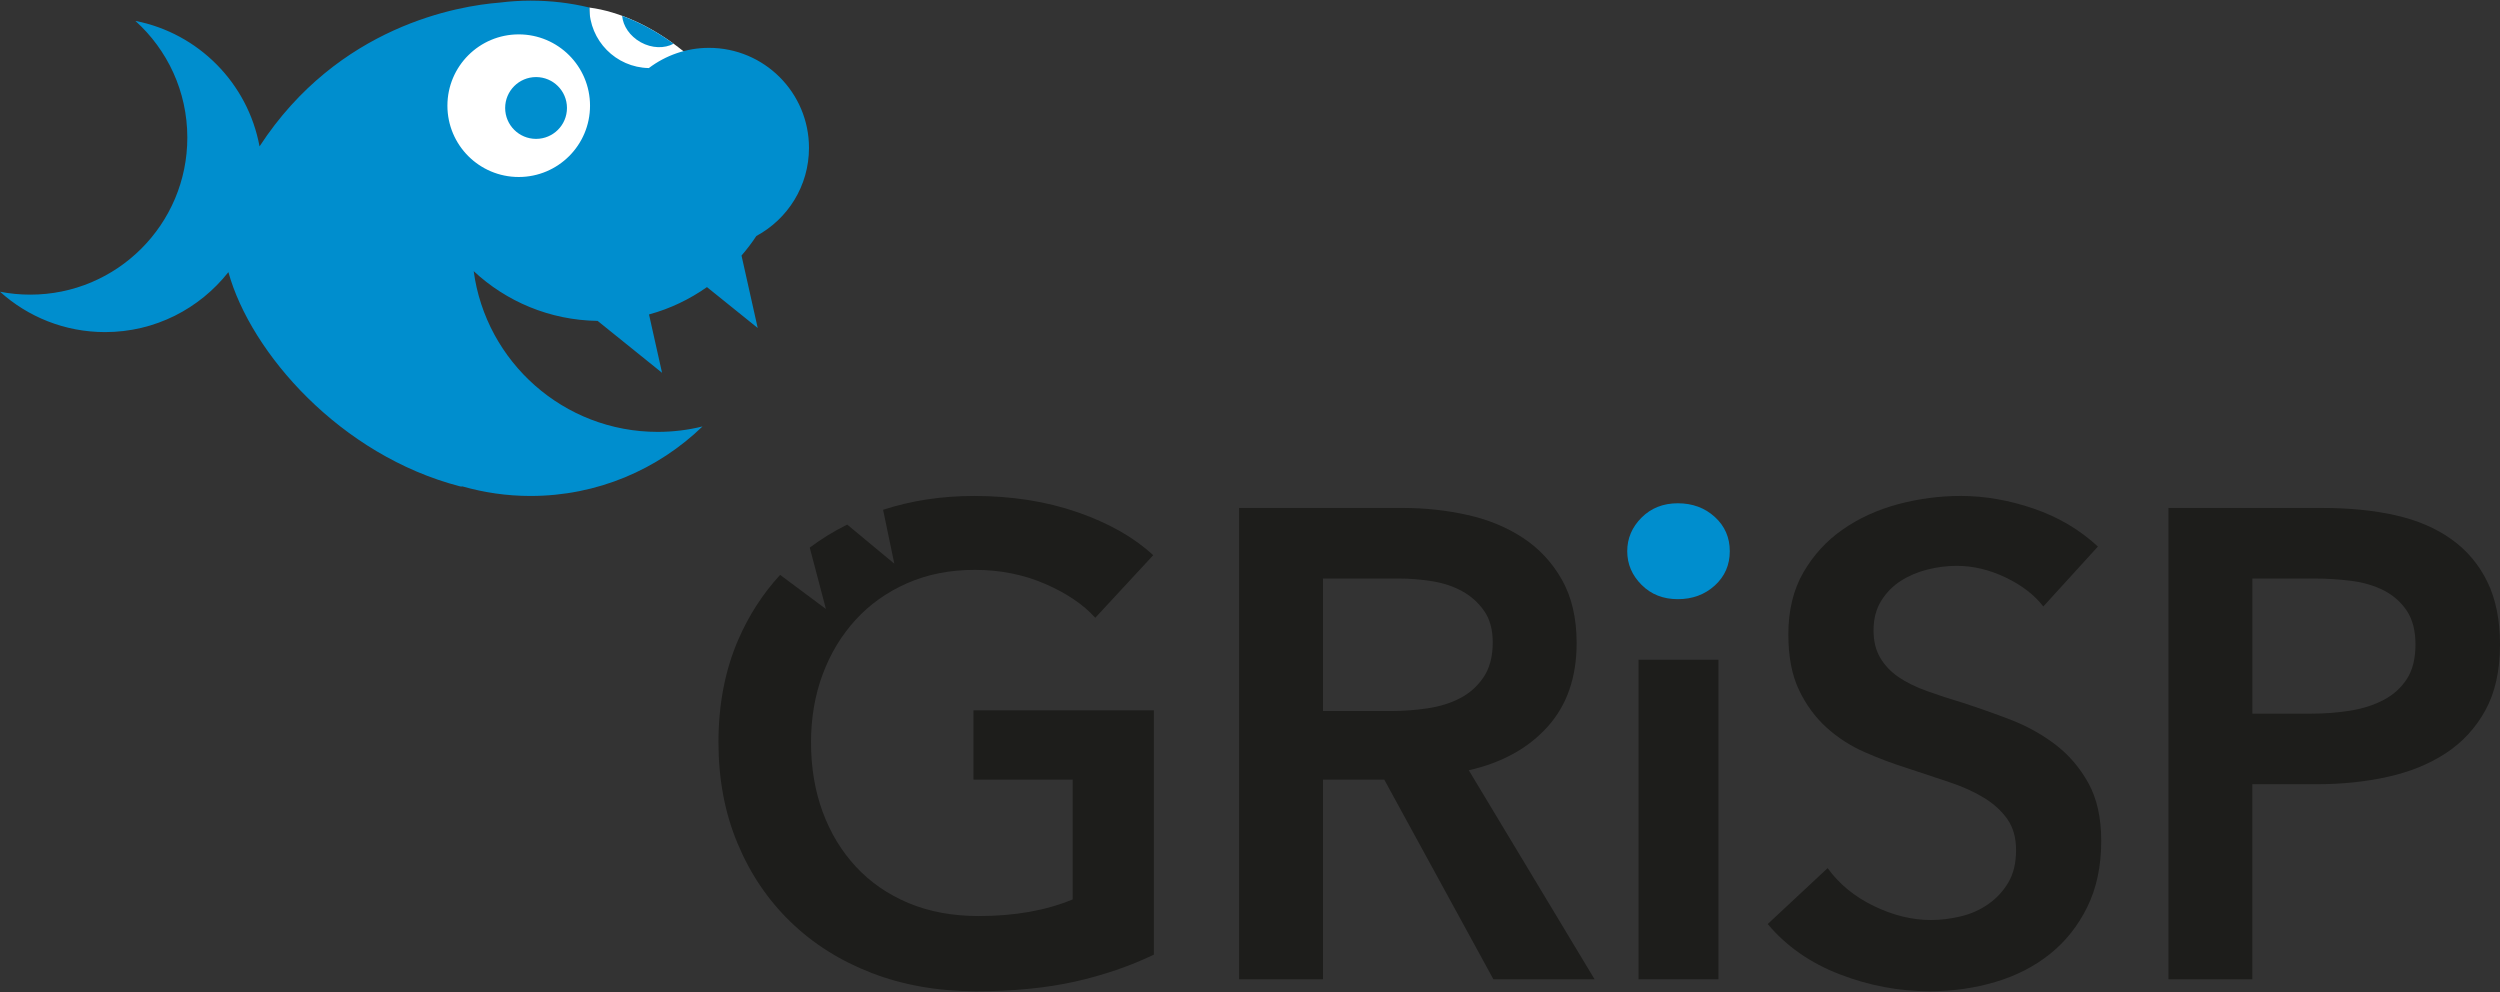 <?xml version="1.0" encoding="UTF-8" standalone="no"?><!DOCTYPE svg PUBLIC "-//W3C//DTD SVG 1.1//EN" "http://www.w3.org/Graphics/SVG/1.1/DTD/svg11.dtd"><svg width="100%" height="100%" viewBox="0 0 3980 1580" version="1.1" xmlns="http://www.w3.org/2000/svg" xmlns:xlink="http://www.w3.org/1999/xlink" xml:space="preserve" xmlns:serif="http://www.serif.com/" style="fill-rule:evenodd;clip-rule:evenodd;stroke-linejoin:round;stroke-miterlimit:2;"><rect x="0" y="0" width="3980" height="1580" fill="#333333" stroke="none"/><g><g><ellipse cx="826.272" cy="182.806" rx="136.234" ry="133.165" style="fill:#fff;"/><path d="M1088.69,141.306l0,-59.191c-48.781,-39.474 -102.597,-63.965 -150.455,-70.083l-0,129.274l150.455,0Z" style="fill:#fff;fill-rule:nonzero;"/><path d="M990.447,25.27c1.424,15.966 12.095,32.274 29.626,42.022c17.911,9.889 37.869,10.089 52.231,2.327c-26.758,-19.417 -54.578,-34.34 -81.857,-44.349Z" style="fill:#008ece;fill-rule:nonzero;"/><circle cx="853.41" cy="171.895" r="49.202" style="fill:#008ece;"/><path d="M1287.91,235.439c-0,-87.955 -71.307,-159.261 -159.261,-159.261c-35.964,-0 -69.04,12.095 -95.697,32.173c-52.432,-0.943 -94.694,-43.687 -94.694,-96.339c-30.027,-7.301 -61.398,-11.012 -93.691,-11.012c-16.609,0 -32.976,1.143 -49.082,3.149c-65.269,5.075 -257.004,36.686 -382.307,228.923c-18.534,-100.672 -97.342,-180.202 -197.652,-199.799c50.787,45.753 82.699,112.005 82.699,185.778c0,138.1 -111.944,250.004 -250.023,250.004c-16.488,-0 -32.615,-1.585 -48.2,-4.634c44.308,39.956 102.998,64.266 167.324,64.266c79.671,0 150.496,-37.408 196.288,-95.456c35.624,128.753 178.597,291.765 368.708,341.027c1.564,0.421 2.828,0.361 3.911,0.1c34.44,9.809 70.745,15.204 108.314,15.204c106.428,0 202.967,-42.162 273.892,-110.7c-22.826,5.697 -46.695,8.685 -71.306,8.685c-149.794,0 -273.592,-111.422 -293.008,-255.901c51.83,48.34 121.09,78.107 197.311,79.21l102.557,82.639l-20.76,-92.909c33.537,-9.066 64.587,-24.09 92.247,-43.526l80.794,65.088l-25.775,-115.313c8.444,-9.889 16.468,-20.159 23.588,-31.13c49.905,-26.878 83.823,-79.591 83.823,-140.266Zm-462.098,46.334c-62.721,-0 -113.528,-50.807 -113.528,-113.529c-0,-62.701 50.807,-113.508 113.528,-113.508c62.682,-0 113.509,50.807 113.509,113.508c0.02,62.722 -50.827,113.529 -113.509,113.529Z" style="fill:#008ece;fill-rule:nonzero;"/></g><path d="M1972.65,808.658l260.734,-0c35.303,-0 69.582,3.71 102.798,11.152c33.216,7.401 62.681,19.557 88.496,36.526c25.775,16.989 46.455,39.213 62.02,66.773c15.505,27.56 23.307,61.117 23.307,100.691c0,54.418 -15.364,98.766 -46.113,133.046c-30.749,34.239 -72.59,57.366 -125.564,69.421l200.26,332.763l-161.086,-0l-173.824,-317.941l-97.502,0l0,317.941l-133.526,-0l-0,-750.372Zm242.682,323.275c19.116,0 38.191,-1.404 57.266,-4.272c19.075,-2.828 36.205,-8.063 51.389,-15.906c15.204,-7.762 27.74,-18.834 37.649,-33.336c9.828,-14.482 14.803,-33.056 14.803,-55.621c-0,-20.52 -4.594,-37.288 -13.8,-50.386c-9.167,-13.078 -20.841,-23.508 -34.942,-31.271c-14.181,-7.762 -30.207,-13.078 -48.259,-15.906c-17.972,-2.808 -35.503,-4.232 -52.452,-4.232l-120.81,-0l0,210.93l109.156,0Z" style="fill:#1d1d1b;fill-rule:nonzero;"/><g><rect x="2608.53" y="1050.28" width="127.248" height="508.733" style="fill:#1d1d1b;"/><path d="M2671.07,953.878c23.308,0 42.985,-7.281 58.891,-21.743c15.906,-14.502 23.849,-32.715 23.849,-54.618c-0,-21.863 -7.943,-40.076 -23.849,-54.578c-15.906,-14.442 -35.563,-21.723 -58.891,-21.723c-23.267,0 -42.543,7.622 -57.707,22.786c-15.204,15.244 -22.806,33.056 -22.806,53.515c0,20.499 7.602,38.351 22.806,53.555c15.144,15.204 34.42,22.806 57.707,22.806Z" style="fill:#008ece;fill-rule:nonzero;"/></g><path d="M3252.98,965.512c-14.181,-18.373 -34.119,-33.738 -59.894,-46.094c-25.814,-12.355 -51.749,-18.593 -77.885,-18.593c-15.545,-0 -31.11,1.965 -46.655,5.877c-15.545,3.911 -29.686,9.868 -42.383,18.012c-12.737,8.123 -23.147,18.734 -31.27,31.772c-8.144,13.098 -12.216,28.803 -12.216,47.136c0,16.989 3.53,31.491 10.611,43.526c7.101,11.995 16.769,22.244 29.144,30.709c12.376,8.464 27.38,15.866 45.051,22.244c17.671,6.339 37.107,12.737 58.288,19.076c24.01,7.802 48.922,16.608 74.757,26.476c25.774,9.869 49.443,22.987 70.985,39.214c21.543,16.267 39.214,36.746 53.014,61.458c13.76,24.751 20.639,55.52 20.639,92.227c0,40.276 -7.441,75.458 -22.244,105.465c-14.803,30.047 -34.6,54.919 -59.352,74.716c-24.751,19.817 -53.715,34.68 -86.891,44.569c-33.216,9.869 -68.198,14.803 -104.944,14.803c-48.781,-0 -96.459,-9.026 -143.074,-27.058c-46.655,-17.972 -84.826,-44.67 -114.471,-79.992l95.396,-89.018c18.373,25.454 42.944,45.552 73.653,60.395c30.749,14.843 60.956,22.245 90.622,22.245c15.545,-0 31.411,-1.926 47.718,-5.837c16.267,-3.851 30.91,-10.431 43.948,-19.597c13.077,-9.207 23.668,-20.64 31.812,-34.46c8.103,-13.74 12.215,-30.889 12.215,-51.389c-0,-19.777 -4.613,-36.204 -13.8,-49.262c-9.207,-13.098 -21.542,-24.411 -37.107,-33.938c-15.545,-9.528 -33.919,-17.872 -55.12,-24.912c-21.201,-7.021 -43.446,-14.462 -66.793,-22.245c-22.606,-7.06 -45.211,-15.545 -67.817,-25.433c-22.605,-9.889 -42.944,-22.967 -60.916,-39.214c-18.012,-16.267 -32.715,-36.205 -43.987,-59.893c-11.353,-23.629 -16.969,-53.154 -16.969,-88.496c-0,-38.151 7.943,-70.986 23.849,-98.566c15.906,-27.539 36.706,-50.345 62.521,-68.318c25.774,-18.032 55.119,-31.451 87.954,-40.316c32.875,-8.806 66.252,-13.239 100.17,-13.239c38.151,0 76.863,6.72 116.036,20.139c39.254,13.459 73.292,33.577 102.296,60.415l-86.891,95.396Z" style="fill:#1d1d1b;fill-rule:nonzero;"/><path d="M3452.17,808.658l244.869,-0c43.085,-0 81.957,3.851 116.557,11.653c34.681,7.783 64.327,20.48 89.038,38.151c24.712,17.631 43.807,40.276 57.266,67.816c13.399,27.58 20.098,60.796 20.098,99.629c0,41.72 -7.762,76.682 -23.307,104.923c-15.545,28.262 -36.546,51.028 -63.083,68.338c-26.477,17.35 -57.386,29.846 -92.728,37.649c-35.343,7.803 -72.751,11.654 -112.326,11.654l-102.837,-0l-0,310.519l-133.547,-0l0,-750.332Zm226.857,327.488c21.903,-0 42.744,-1.605 62.561,-4.774c19.737,-3.169 37.408,-8.806 52.973,-16.969c15.505,-8.104 27.901,-19.216 37.108,-33.377c9.166,-14.101 13.759,-32.474 13.759,-55.119c0,-21.864 -4.593,-39.715 -13.759,-53.515c-9.207,-13.78 -21.382,-24.531 -36.546,-32.354c-15.244,-7.742 -32.514,-12.857 -51.95,-15.324c-19.437,-2.467 -39.374,-3.731 -59.894,-3.731l-97.502,-0l-0,215.163l93.25,-0Z" style="fill:#1d1d1b;fill-rule:nonzero;"/><path d="M1549.77,1130.85l-0,110.239l157.917,0l-0,190.773c-42.403,17.651 -92.227,26.476 -149.433,26.476c-41.7,0 -78.968,-6.9 -111.823,-20.64c-32.876,-13.799 -60.776,-33.015 -83.723,-57.787c-22.986,-24.711 -40.657,-53.836 -53.033,-87.433c-12.356,-33.537 -18.514,-70.484 -18.514,-110.74c0,-38.833 6.158,-74.857 18.514,-108.133c12.356,-33.176 29.846,-62.14 52.492,-86.892c22.605,-24.711 49.964,-44.148 82.137,-58.289c32.133,-14.1 67.997,-21.201 107.572,-21.201c40.256,0 77.524,7.442 111.803,22.244c34.26,14.843 60.937,32.876 80.012,54.057l92.227,-99.628c-30.408,-28.242 -70.484,-51.048 -120.288,-68.358c-49.824,-17.31 -104.783,-25.976 -164.837,-25.976c-51.69,0 -99.99,7.362 -144.92,22.024l17.892,85.789l-75.017,-62.261c-21.262,10.611 -41.199,22.766 -59.613,36.707l25.755,97.702l-72.931,-54.337c-27.379,29.887 -49.865,64.286 -66.894,103.821c-20.86,48.42 -31.27,102.637 -31.27,162.69c-0,58.65 10.069,112.205 30.227,160.565c20.118,48.44 48.2,90.121 84.244,125.062c36.024,34.981 79.109,62.22 129.274,81.596c50.165,19.437 105.646,29.165 166.422,29.165c59.352,-0 111.804,-5.155 157.395,-15.365c45.572,-10.249 87.413,-24.591 125.584,-42.924l-0,-388.946l-287.171,0Z" style="fill:#1d1d1b;fill-rule:nonzero;"/></g></svg>